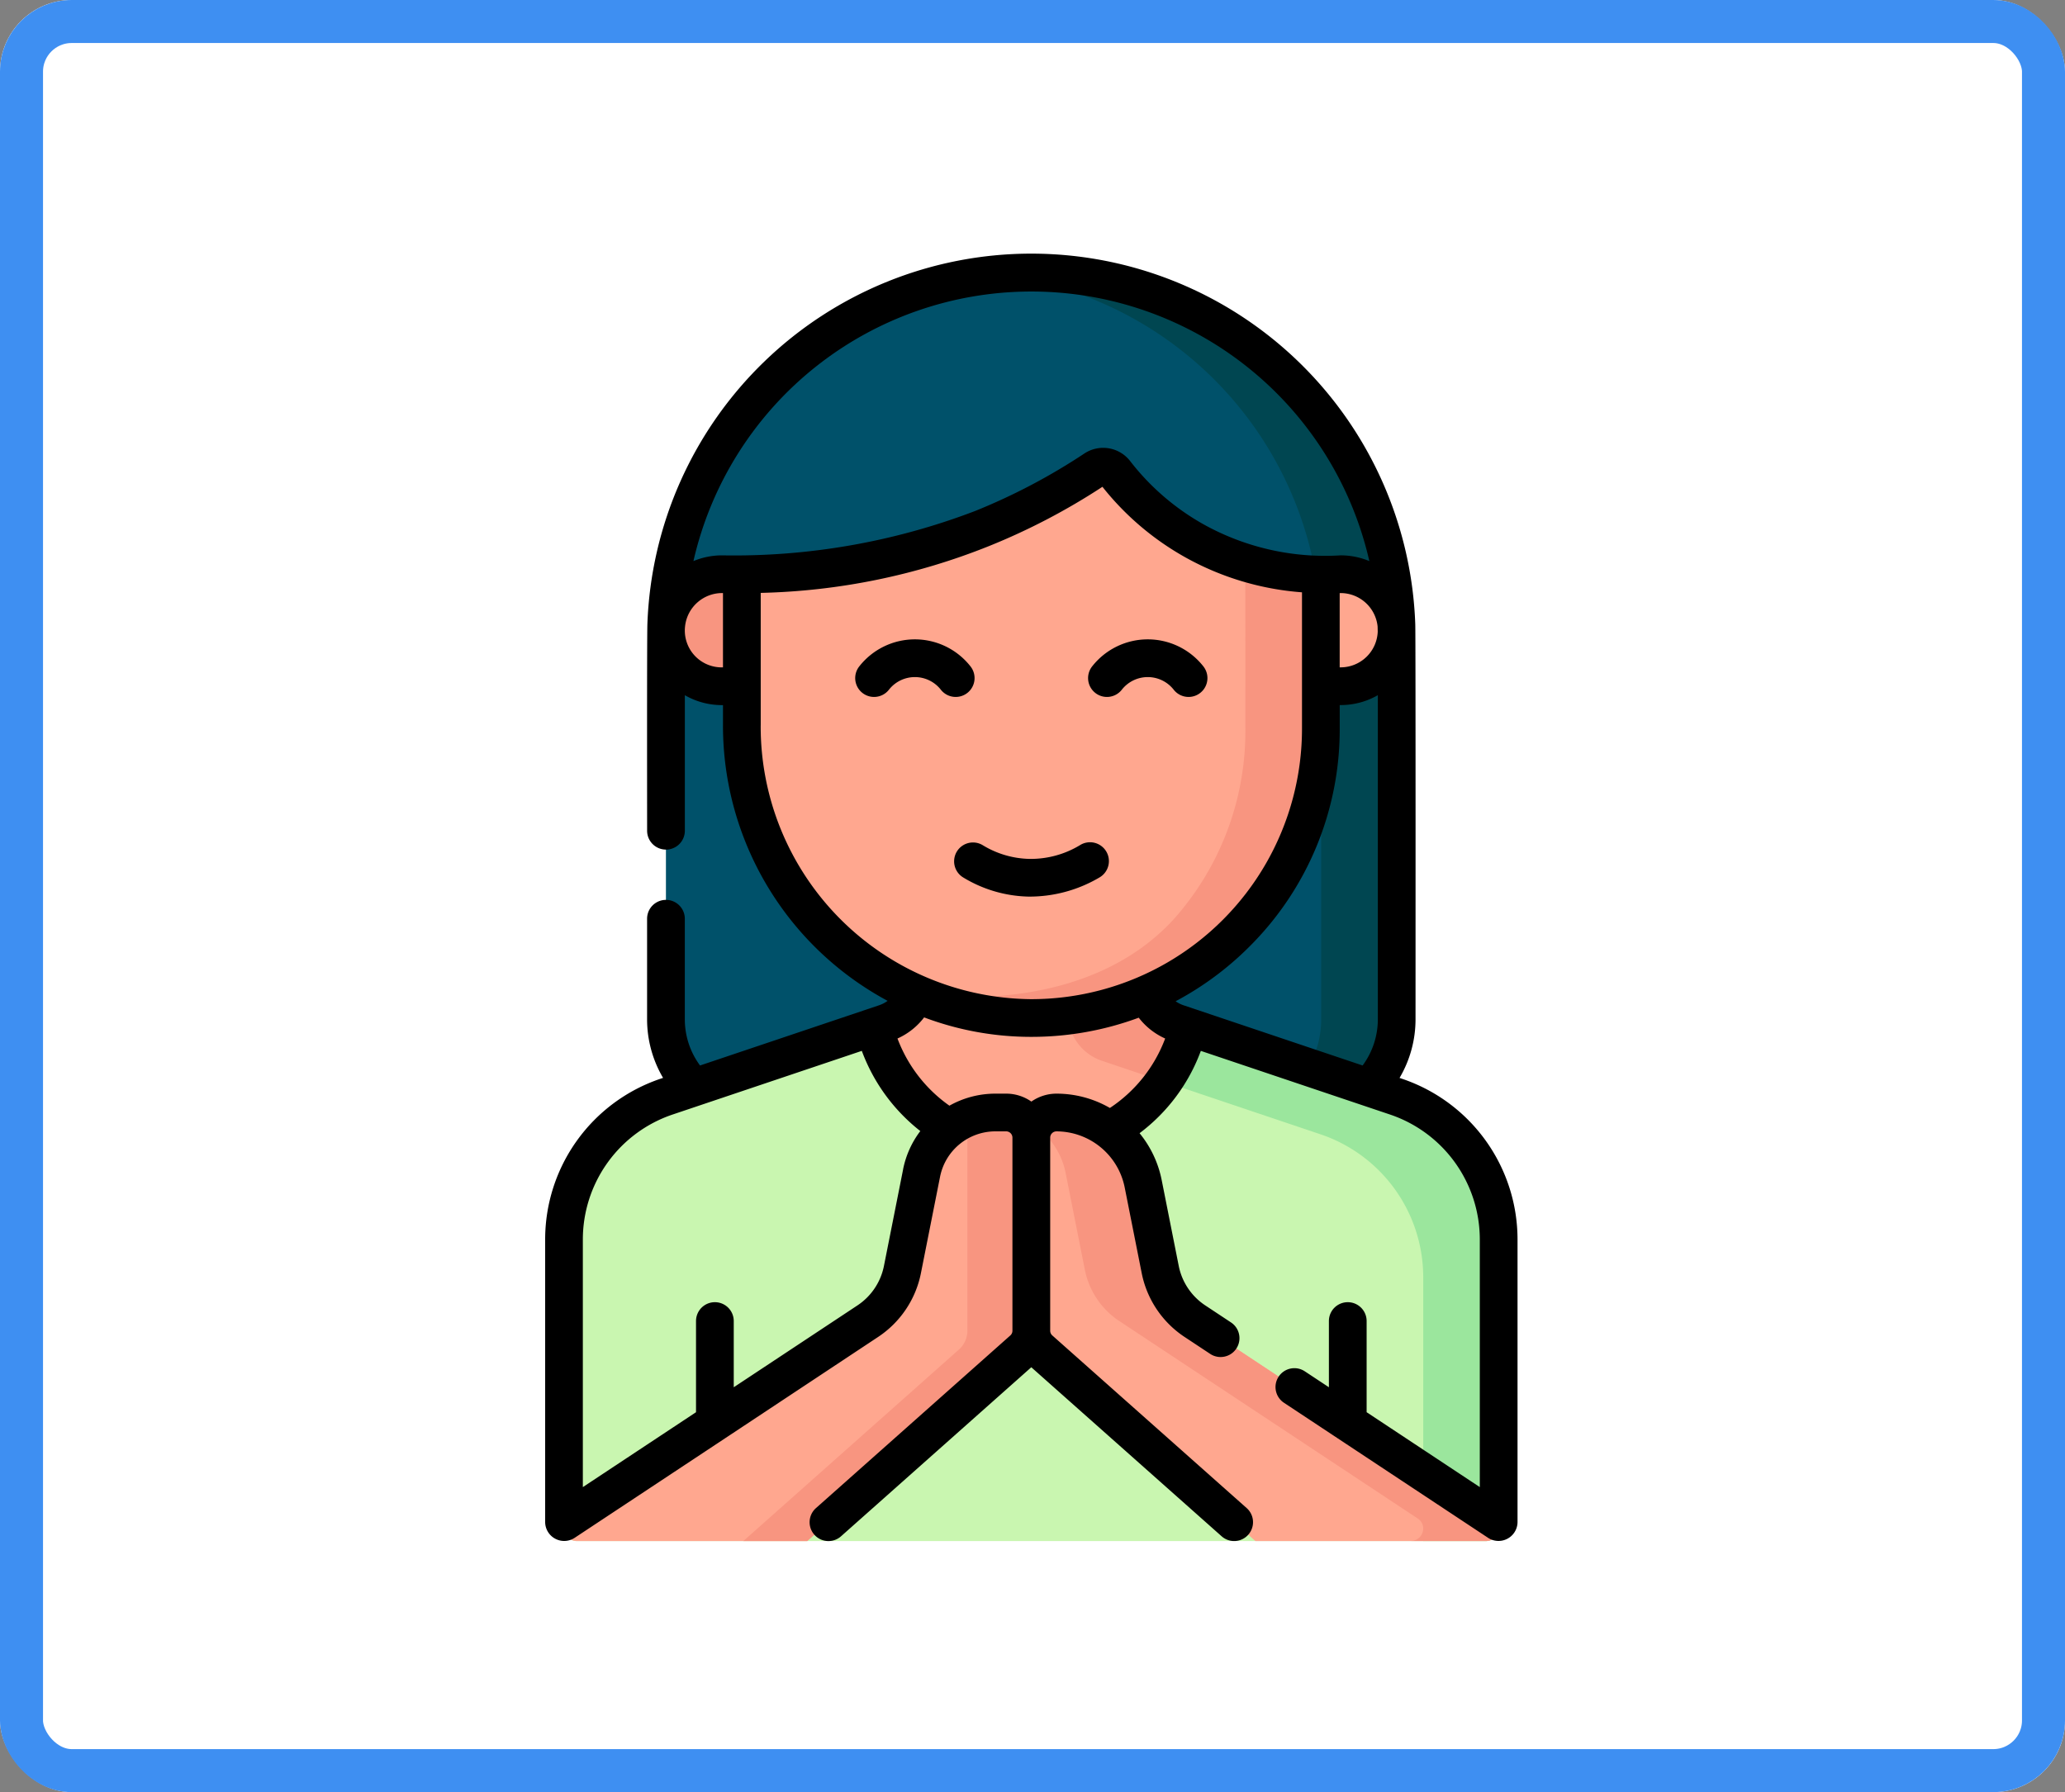 <svg xmlns="http://www.w3.org/2000/svg" width="144" height="125" viewBox="0 0 144 125">
  <rect x="0" y="0" width="144" height="125" fill="#808080" stroke="none"/>
  <g id="Grupo_1104014" data-name="Grupo 1104014" transform="translate(-1097.051 -4400)">
    <g id="Rectángulo_404368" data-name="Rectángulo 404368" transform="translate(1097.051 4400)" fill="#fff" stroke="#3e8ff2" stroke-width="3">
      <rect width="144" height="125" rx="5" stroke="none"/>
      <rect x="1.5" y="1.5" width="141" height="122" rx="3.5" fill="none"/>
    </g>
    <g id="relief_5705228" transform="translate(1072.367 4417.691)">
      <g id="Grupo_1103777" data-name="Grupo 1103777" transform="translate(64.012 1.315)">
        <path id="Trazado_884284" data-name="Trazado 884284" d="M154.936,66.354h-37.4a6.778,6.778,0,0,1-6.778-6.778v-26.6a25.477,25.477,0,1,1,50.953,0v26.6A6.778,6.778,0,0,1,154.936,66.354Z" transform="translate(-103.648 -7.5)" fill="#00516a"/>
        <path id="Trazado_884285" data-name="Trazado 884285" d="M243.652,7.5a25.765,25.765,0,0,0-2.631.135,25.48,25.48,0,0,1,22.846,25.342v26.6a6.778,6.778,0,0,1-6.778,6.778h5.262a6.778,6.778,0,0,0,6.778-6.778v-26.6A25.476,25.476,0,0,0,243.652,7.5Z" transform="translate(-211.062 -7.5)" fill="#004651"/>
        <path id="Trazado_884286" data-name="Trazado 884286" d="M134.505,315.119a.877.877,0,0,0,.877-.877v-20.15a10.524,10.524,0,0,0-7.168-9.974l-14.461-4.867-.834.171a4.476,4.476,0,0,1-2.444-2.3l-.807-3.7-14.3-.174-.236,3.862a4.185,4.185,0,0,1-2.377,2.226l-.919-.082L77.37,284.118a10.524,10.524,0,0,0-7.168,9.974v20.15a.877.877,0,0,0,.877.877Z" transform="translate(-70.202 -226.637)" fill="#c9f6b0"/>
        <g id="Grupo_1103771" data-name="Grupo 1103771" transform="translate(35.382 46.608)">
          <path id="Trazado_884287" data-name="Trazado 884287" d="M294.572,284.117l-14.461-4.867-.834.171a4.476,4.476,0,0,1-2.444-2.3l-.027-3.879h-4.864v6.35a3.5,3.5,0,0,0,2.14,2.029l15.229,5.125a10.524,10.524,0,0,1,7.168,9.974v18.4h4.385a.877.877,0,0,0,.877-.877v-20.15a10.524,10.524,0,0,0-7.168-9.974Z" transform="translate(-271.942 -273.244)" fill="#9be69d"/>
        </g>
        <path id="Trazado_884288" data-name="Trazado 884288" d="M204.487,287.873a11.281,11.281,0,0,0,10.961-8.622l-.834.171a4.476,4.476,0,0,1-2.444-2.3l-.027-3.879h-15.7v3.7a3.5,3.5,0,0,1-2.148,2.047l-.767.258A11.28,11.28,0,0,0,204.487,287.873Z" transform="translate(-171.897 -226.636)" fill="#ffa78f"/>
        <path id="Trazado_884289" data-name="Trazado 884289" d="M274.081,281.624l4.3,1.447a11.229,11.229,0,0,0,1.728-3.82l-.767-.258a3.5,3.5,0,0,1-2.14-2.029v-3.719h-5.262v6.35A3.5,3.5,0,0,0,274.081,281.624Z" transform="translate(-236.559 -226.637)" fill="#f89580"/>
        <path id="Trazado_884290" data-name="Trazado 884290" d="M372.508,135.3h-1.383v-7.812h1.383a3.906,3.906,0,1,1,0,7.812Z" transform="translate(-318.347 -106.447)" fill="#ffa78f"/>
        <path id="Trazado_884291" data-name="Trazado 884291" d="M114.667,135.3h1.383v-7.812h-1.383a3.906,3.906,0,1,0,0,7.812Z" transform="translate(-103.648 -106.447)" fill="#f89580"/>
        <g id="Grupo_1103772" data-name="Grupo 1103772" transform="translate(12.403 13.542)">
          <path id="Trazado_884292" data-name="Trazado 884292" d="M161.105,122.843a20.047,20.047,0,0,1-8.045-1.363,20.469,20.469,0,0,1-12.142-18.717V92.216a44.5,44.5,0,0,0,16.76-3.191,43.86,43.86,0,0,0,7.864-4.14,1.051,1.051,0,0,1,1.412.239,18.279,18.279,0,0,0,14.34,7.093v10.767A20.192,20.192,0,0,1,169.16,121.5a19.626,19.626,0,0,1-8.055,1.344Z" transform="translate(-140.918 -84.712)" fill="#ffa78f"/>
        </g>
        <path id="Trazado_884293" data-name="Trazado 884293" d="M233.121,134.438a19.686,19.686,0,0,1-5.062,13.37c-6.134,6.6-16.343,5.343-17.909,5.127a20.176,20.176,0,0,0,6.685,1.645s.667.043,1.289.046a20.187,20.187,0,0,0,20.259-20.187V123.671a18.467,18.467,0,0,1-5.27-.814c.01,3.844.009,7.733.009,11.581Z" transform="translate(-185.605 -102.625)" fill="#f89580"/>
        <g id="Grupo_1103774" data-name="Grupo 1103774" transform="translate(0 58.591)">
          <g id="Grupo_1103773" data-name="Grupo 1103773">
            <path id="Trazado_884294" data-name="Trazado 884294" d="M70.2,370.146l21.2-14.029a5.6,5.6,0,0,0,2.4-3.58l1.339-6.747a5.239,5.239,0,0,1,5.138-4.219h.76a1.754,1.754,0,0,1,1.754,1.754v13.468a1.753,1.753,0,0,1-.589,1.311L87.165,371.462H71.079a.877.877,0,0,1-.877-.877Z" transform="translate(-70.202 -341.571)" fill="#ffa78f"/>
          </g>
        </g>
        <path id="Trazado_884295" data-name="Trazado 884295" d="M159.839,341.57h-.76a5.14,5.14,0,0,0-1.325.17,5.2,5.2,0,0,0-1.882.941.988.988,0,0,1,1.21.21.606.606,0,0,1,.054.433v13.467a1.753,1.753,0,0,1-.589,1.311l-15.038,13.359h4.457L161,358.1a1.754,1.754,0,0,0,.589-1.311V343.324a1.754,1.754,0,0,0-1.754-1.754Z" transform="translate(-129.003 -282.979)" fill="#f89580"/>
        <g id="Grupo_1103776" data-name="Grupo 1103776" transform="translate(32.59 58.591)">
          <g id="Grupo_1103775" data-name="Grupo 1103775">
            <path id="Trazado_884296" data-name="Trazado 884296" d="M288.611,370.146l-21.2-14.029a5.6,5.6,0,0,1-2.4-3.58l-1.339-6.747a5.239,5.239,0,0,0-5.138-4.219h-.76a1.754,1.754,0,0,0-1.754,1.754v13.468a1.753,1.753,0,0,0,.589,1.311l15.038,13.358h16.086a.877.877,0,0,0,.877-.877Z" transform="translate(-256.021 -341.571)" fill="#ffa78f"/>
          </g>
        </g>
        <path id="Trazado_884297" data-name="Trazado 884297" d="M268.413,356.117a5.6,5.6,0,0,1-2.4-3.58l-1.339-6.748a5.239,5.239,0,0,0-5.138-4.219h-.76a1.754,1.754,0,0,0-1.541.917,5.233,5.233,0,0,1,2.178,3.3l1.339,6.748a5.6,5.6,0,0,0,2.4,3.58L283.982,369.9a.816.816,0,0,1,.366.681.877.877,0,0,1-.877.877h5.262a.877.877,0,0,0,.877-.877v-.438Z" transform="translate(-224.43 -282.979)" fill="#f89580"/>
      </g>
      <path id="Trazado_884298" data-name="Trazado 884298" d="M92.14,30.641a1.315,1.315,0,0,0,.224-1.847,4.931,4.931,0,0,0-7.763,0,1.315,1.315,0,0,0,2.071,1.623,2.3,2.3,0,0,1,3.621,0A1.316,1.316,0,0,0,92.14,30.641Zm8.924,0a1.315,1.315,0,0,0,1.847-.224,2.3,2.3,0,0,1,3.621,0,1.315,1.315,0,0,0,2.071-1.623,4.931,4.931,0,0,0-7.763,0A1.316,1.316,0,0,0,101.065,30.641Zm21.38,26.908-.164-.055a8.049,8.049,0,0,0,1.114-4.1c0-1.015.013-26.627-.018-27.541a26.79,26.79,0,0,0-53.547-.006c-.035.989-.019,13.385-.019,14.406a1.315,1.315,0,0,0,2.631,0V30.8a5.187,5.187,0,0,0,2.591.691H75.1v1.421A21.787,21.787,0,0,0,86.581,52.118a2.188,2.188,0,0,1-.591.307L73.5,56.627a5.426,5.426,0,0,1-1.061-3.236v-7a1.315,1.315,0,0,0-2.631,0v7a8.049,8.049,0,0,0,1.114,4.1l-.164.055A11.831,11.831,0,0,0,62.7,68.771V88.482a1.327,1.327,0,0,0,2.042,1.1l10.53-6.969,0,0L85.935,75.55A6.959,6.959,0,0,0,88.9,71.129l1.339-6.748a3.933,3.933,0,0,1,3.848-3.16h.76a.439.439,0,0,1,.438.438V75.128a.439.439,0,0,1-.147.328L81.583,87.5a1.315,1.315,0,1,0,1.747,1.967L96.6,77.675l13.273,11.79a1.315,1.315,0,1,0,1.747-1.967L98.065,75.456a.439.439,0,0,1-.147-.328V61.66a.439.439,0,0,1,.438-.438,4.86,4.86,0,0,1,4.756,3.905l1.191,6a6.959,6.959,0,0,0,2.966,4.421l1.806,1.195a1.315,1.315,0,1,0,1.452-2.194l-1.806-1.195a4.312,4.312,0,0,1-1.838-2.739l-1.191-6a7.44,7.44,0,0,0-1.542-3.265,12.655,12.655,0,0,0,4.273-5.742l13.181,4.436a9.2,9.2,0,0,1,6.272,8.728V86.034l-7.892-5.224V74.452a1.315,1.315,0,0,0-2.631,0v4.618l-1.681-1.112a1.315,1.315,0,0,0-1.452,2.194l14.245,9.428a1.326,1.326,0,0,0,2.042-1.1V68.771a11.831,11.831,0,0,0-8.064-11.221Zm-1.686-31.181a2.592,2.592,0,0,1-2.585,2.489h-.068V23.676h.068A2.594,2.594,0,0,1,120.749,26q.006.186.009.373ZM75.1,28.857a2.569,2.569,0,0,1-2.644-2.863A2.6,2.6,0,0,1,75.1,23.676Zm-.068-7.812a5.191,5.191,0,0,0-1.992.4,24.17,24.17,0,0,1,47.133,0,5.19,5.19,0,0,0-2-.4,17.442,17.442,0,0,1-9.5-2.13,16.918,16.918,0,0,1-5.184-4.452,2.377,2.377,0,0,0-3.179-.528,42.637,42.637,0,0,1-7.628,4.016,47.061,47.061,0,0,1-17.651,3.094Zm2.7,11.864V23.663a45.485,45.485,0,0,0,15.936-3.272,45.282,45.282,0,0,0,7.893-4.128,19.519,19.519,0,0,0,5.838,4.952,19.683,19.683,0,0,0,8.078,2.408v9.506A18.872,18.872,0,0,1,96.6,52h-.067A19.018,19.018,0,0,1,77.73,32.909Zm9.93,30.96-1.339,6.748a4.312,4.312,0,0,1-1.838,2.739L75.851,79.07V74.452a1.315,1.315,0,1,0-2.631,0v6.359l-7.892,5.224V68.771A9.2,9.2,0,0,1,71.6,60.043l13.181-4.436A12.687,12.687,0,0,0,88.861,61.2,6.516,6.516,0,0,0,87.66,63.869Zm14.423-4.278a7.445,7.445,0,0,0-3.726-1,3.05,3.05,0,0,0-1.754.554,3.05,3.05,0,0,0-1.754-.554h-.76a6.52,6.52,0,0,0-3.2.839,10.034,10.034,0,0,1-3.622-4.685,4.8,4.8,0,0,0,1.858-1.472,21.174,21.174,0,0,0,7.4,1.357H96.6a21.507,21.507,0,0,0,7.493-1.337,4.8,4.8,0,0,0,1.842,1.452,10.013,10.013,0,0,1-3.855,4.845Zm18.681-6.2a5.426,5.426,0,0,1-1.061,3.236l-12.489-4.2a2.184,2.184,0,0,1-.552-.28,21.577,21.577,0,0,0,5.118-3.784,21.359,21.359,0,0,0,6.325-15.231V31.488h.068a5.188,5.188,0,0,0,2.591-.691V53.391ZM101.357,43.51a1.316,1.316,0,1,0-1.371-2.246,6.626,6.626,0,0,1-3.524.953,6.507,6.507,0,0,1-3.243-.953,1.315,1.315,0,1,0-1.371,2.245,9.14,9.14,0,0,0,4.558,1.338A9.6,9.6,0,0,0,101.357,43.51Z" transform="translate(0 0)"/>
    </g>
  </g>
</svg>
